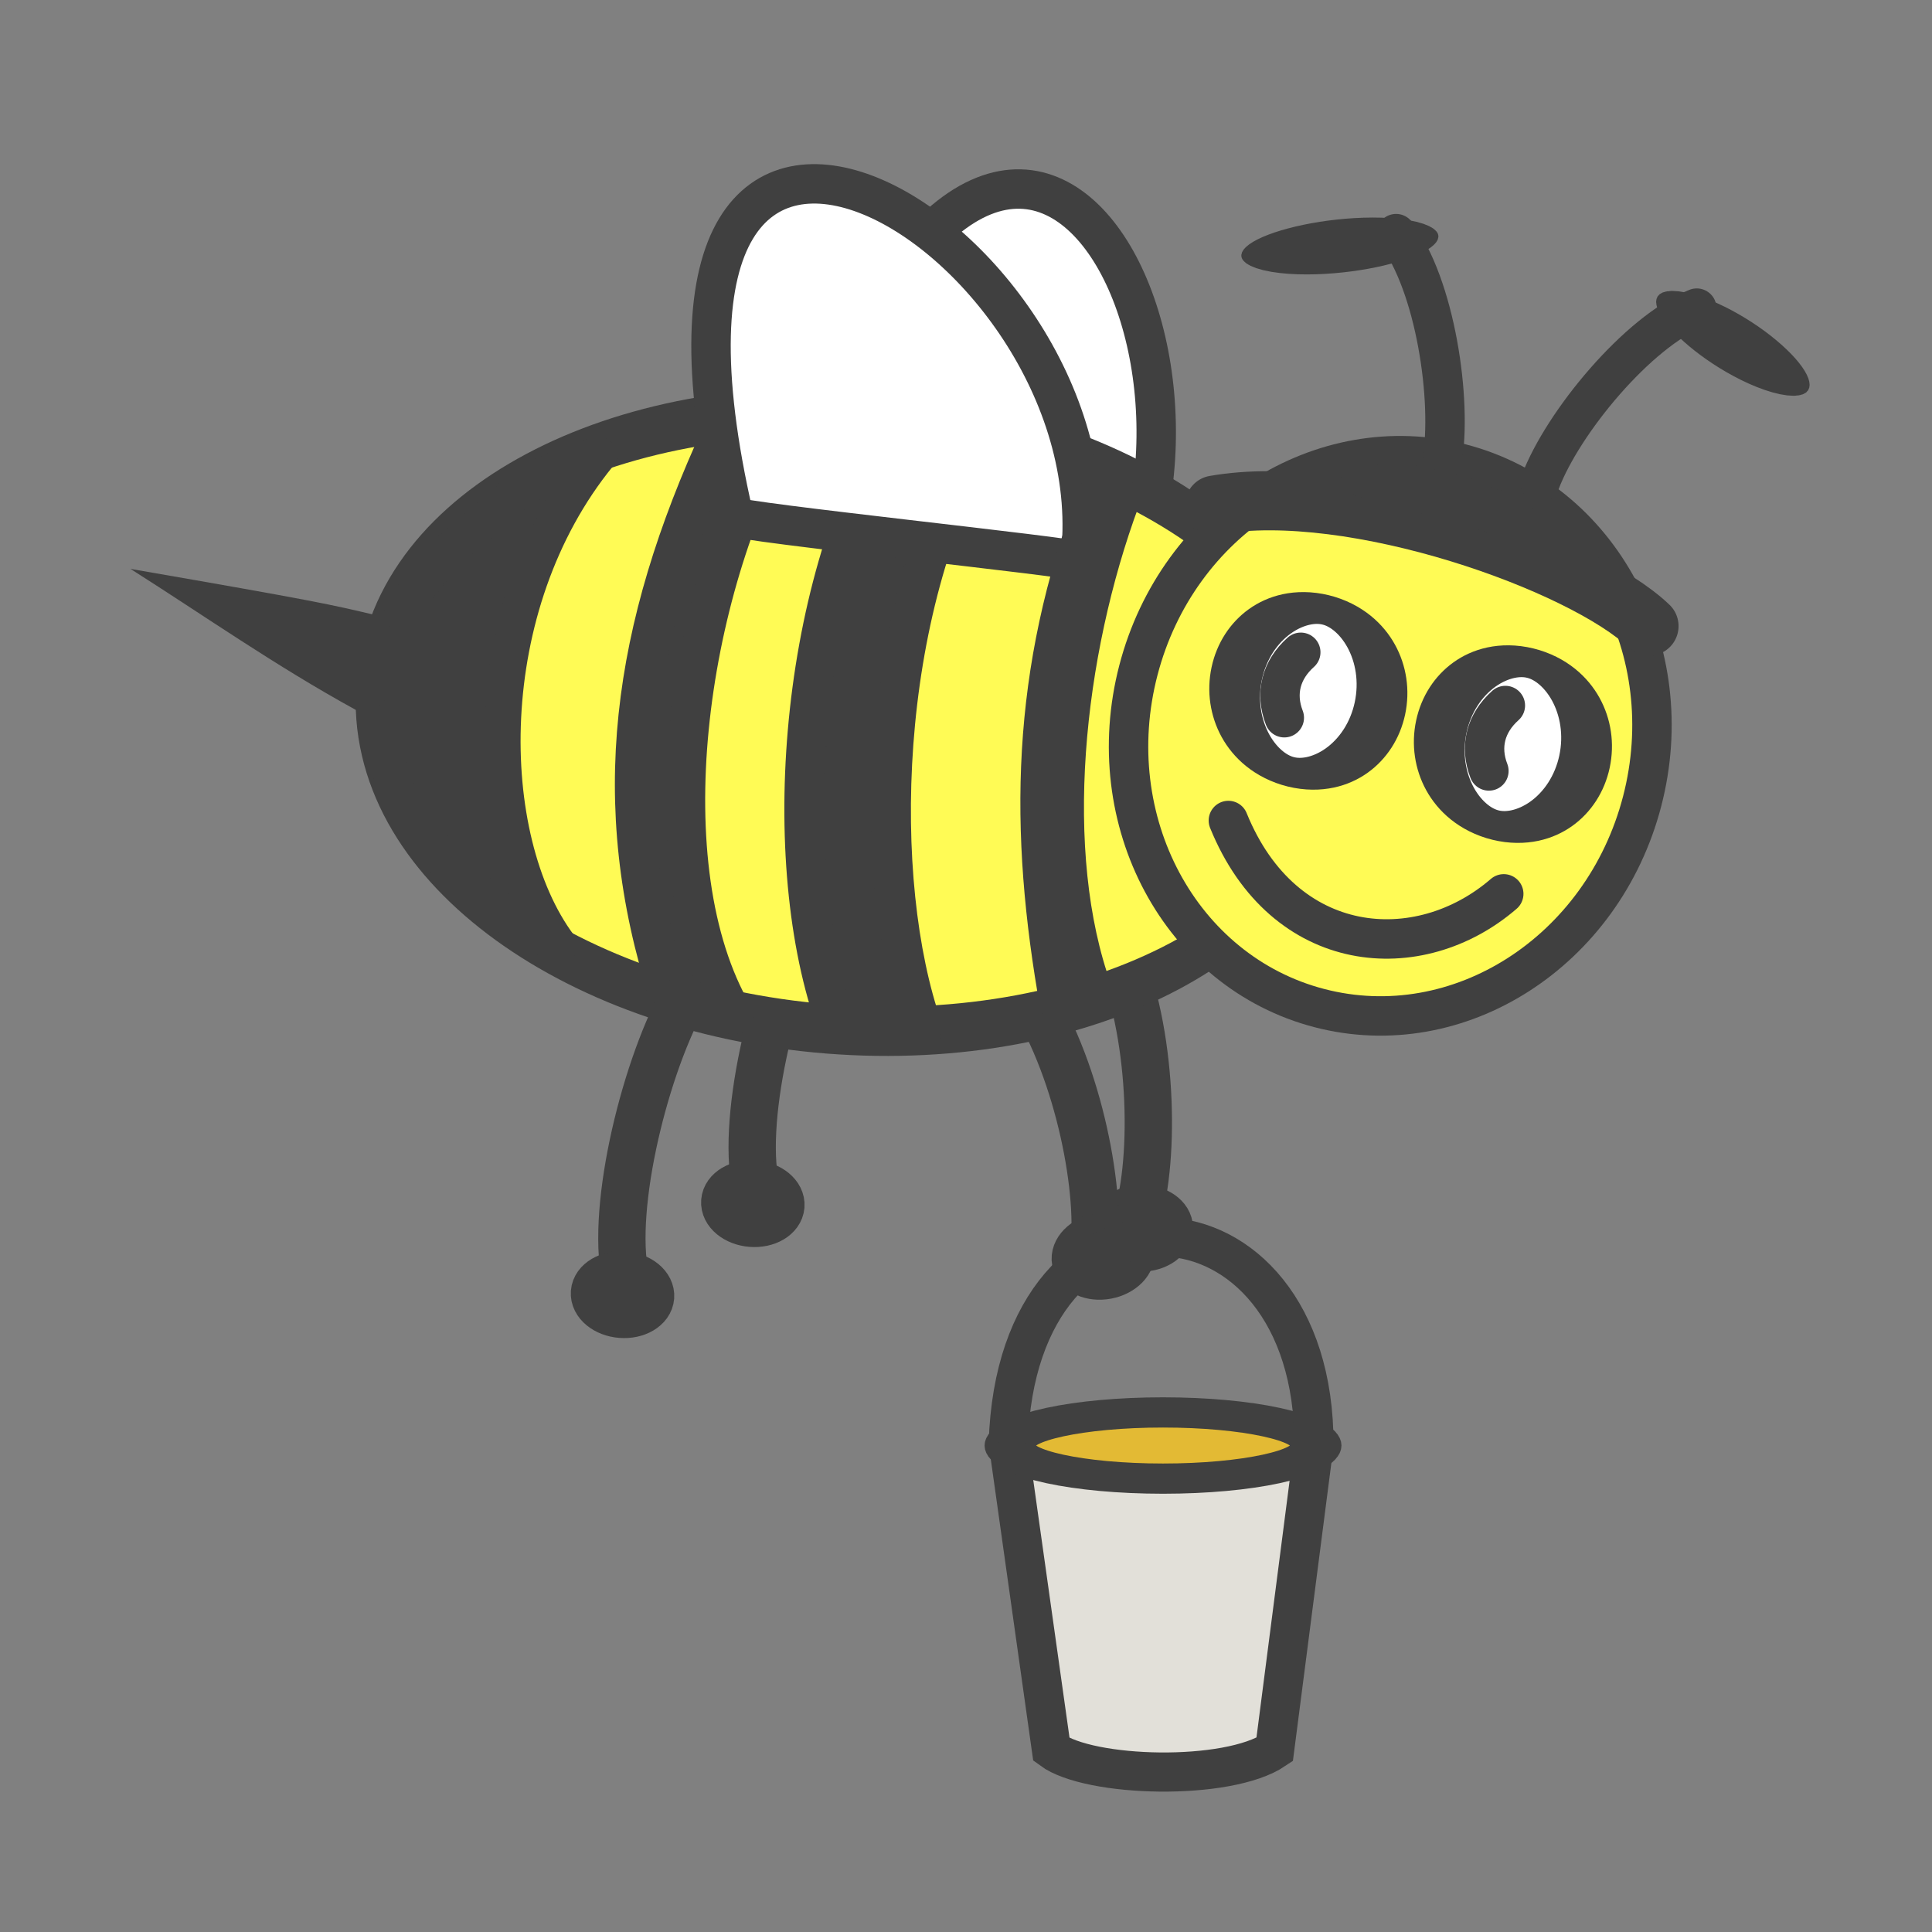 <?xml version="1.0" encoding="UTF-8" standalone="no"?>
<!-- Created with Inkscape (http://www.inkscape.org/) -->

<svg
   xmlns:dc="http://purl.org/dc/elements/1.1/"
   xmlns:cc="http://creativecommons.org/ns#"
   xmlns:rdf="http://www.w3.org/1999/02/22-rdf-syntax-ns#"
   xmlns:svg="http://www.w3.org/2000/svg"
   xmlns="http://www.w3.org/2000/svg"
   xmlns:sodipodi="http://sodipodi.sourceforge.net/DTD/sodipodi-0.dtd"
   xmlns:inkscape="http://www.inkscape.org/namespaces/inkscape"
   width="200"
   height="200"
   id="svg3314"
   version="1.1"
   inkscape:version="0.48.4 r9939"
   sodipodi:docname="New document 4">
  <rect width="100%" height="100%" fill="#808080" stroke="none"/>
  <defs
     id="defs3316" />
  <sodipodi:namedview
     id="base"
     pagecolor="#ffffff"
     bordercolor="#666666"
     borderopacity="1.0"
     inkscape:pageopacity="0.0"
     inkscape:pageshadow="2"
     inkscape:zoom="1"
     inkscape:cx="-110.71429"
     inkscape:cy="54.285714"
     inkscape:document-units="px"
     inkscape:current-layer="layer1"
     showgrid="false"
     inkscape:window-width="1920"
     inkscape:window-height="1014"
     inkscape:window-x="0"
     inkscape:window-y="27"
     inkscape:window-maximized="1" />
  <g
     inkscape:label="Layer 1"
     inkscape:groupmode="layer"
     id="layer1"
     transform="translate(0,-852.362)">
    <g
       id="g3931"
       transform="matrix(1.351,0,0,1.351,-436.77,-384.93)">
      <path
         sodipodi:nodetypes="cc"
         inkscape:connector-curvature="0"
         id="path3759-3-4-8"
         d="m 408.617,988.067 c 2.91,5.96 3.251,15.674 1.925,20.638"
         style="fill:none;stroke:#404040;stroke-width:3.626;stroke-linecap:round;stroke-linejoin:round;stroke-miterlimit:4;stroke-opacity:1;stroke-dasharray:none" />
      <g
         id="g3927">
        <path
           style="fill:none;stroke:#404040;stroke-width:3.626;stroke-linecap:round;stroke-linejoin:round;stroke-miterlimit:4;stroke-opacity:1;stroke-dasharray:none"
           d="m 385.613,985.423 c -3.113,5.754 -5.692,16.709 -4.294,21.79"
           id="path3759-7-8"
           inkscape:connector-curvature="0"
           sodipodi:nodetypes="cc" />
        <path
           sodipodi:type="arc"
           style="fill:#fffb55;fill-opacity:1;fill-rule:nonzero;stroke:#404040;stroke-width:12;stroke-linecap:round;stroke-linejoin:round;stroke-miterlimit:4;stroke-opacity:1;stroke-dasharray:none;stroke-dashoffset:0"
           id="path4048-0-9"
           sodipodi:cx="301.42856"
           sodipodi:cy="628.79077"
           sodipodi:rx="7.1428571"
           sodipodi:ry="5"
           d="m 308.571,628.791 c 0,2.761 -3.198,5 -7.143,5 -3.945,0 -7.143,-2.239 -7.143,-5 0,-2.761 3.198,-5 7.143,-5 3.945,0 7.143,2.239 7.143,5 z"
           transform="matrix(0.301,0.024,-0.024,0.301,305.34,811.563)" />
      </g>
      <path
         d="m 308.571,628.791 c 0,2.761 -3.198,5 -7.143,5 -3.945,0 -7.143,-2.239 -7.143,-5 0,-2.761 3.198,-5 7.143,-5 3.945,0 7.143,2.239 7.143,5 z"
         sodipodi:ry="5"
         sodipodi:rx="7.1428571"
         sodipodi:cy="628.79077"
         sodipodi:cx="301.42856"
         id="path4048-4-6-3"
         style="fill:#fffb55;fill-opacity:1;fill-rule:nonzero;stroke:#404040;stroke-width:12;stroke-linecap:round;stroke-linejoin:round;stroke-miterlimit:4;stroke-opacity:1;stroke-dasharray:none;stroke-dashoffset:0"
         sodipodi:type="arc"
         transform="matrix(0.302,-0.002,0.002,0.302,318.453,820.657)" />
      <path
         sodipodi:nodetypes="scs"
         inkscape:connector-curvature="0"
         id="path2989-7-1"
         d="m 386.163,947.786 c 16.964,-41.098 35.79,0.795 19.458,19.15 0,0 -19.787,-18.353 -19.458,-19.15 z"
         style="fill:#ffffff;fill-opacity:1;stroke:#404040;stroke-width:3.021;stroke-linecap:round;stroke-linejoin:round;stroke-miterlimit:4;stroke-opacity:1;stroke-dasharray:none" />
      <g
         transform="matrix(0.965,-0.264,0.264,0.965,-248.523,136.924)"
         id="g3923">
        <path
           style="fill:none;stroke:#404040;stroke-width:3.626;stroke-linecap:round;stroke-linejoin:round;stroke-miterlimit:4;stroke-opacity:1;stroke-dasharray:none"
           d="m 401.471,995.028 c 2.376,6.192 1.864,15.899 0.108,20.728"
           id="path3759-3-1"
           inkscape:connector-curvature="0"
           sodipodi:nodetypes="cc" />
        <path
           transform="matrix(0.301,0.024,-0.024,0.301,326.325,820.36)"
           sodipodi:type="arc"
           style="fill:#fffb55;fill-opacity:1;fill-rule:nonzero;stroke:#404040;stroke-width:12;stroke-linecap:round;stroke-linejoin:round;stroke-miterlimit:4;stroke-opacity:1;stroke-dasharray:none;stroke-dashoffset:0"
           id="path4048-4-7"
           sodipodi:cx="301.42856"
           sodipodi:cy="628.79077"
           sodipodi:rx="7.1428571"
           sodipodi:ry="5"
           d="m 308.571,628.791 c 0,2.761 -3.198,5 -7.143,5 -3.945,0 -7.143,-2.239 -7.143,-5 0,-2.761 3.198,-5 7.143,-5 3.945,0 7.143,2.239 7.143,5 z" />
      </g>
      <path
         transform="matrix(0.301,0.024,-0.038,0.471,296.538,750.027)"
         d="m 485.165,450.934 c 0,27.614 -54.759,50 -122.307,50 -67.549,0 -122.307,-22.386 -122.307,-50 0,-27.614 54.759,-50 122.307,-50 67.549,0 122.307,22.386 122.307,50 z"
         sodipodi:ry="50"
         sodipodi:rx="122.30746"
         sodipodi:cy="450.93362"
         sodipodi:cx="362.85715"
         id="path2985-6"
         style="fill:#fffb55;fill-opacity:1;fill-rule:nonzero;stroke:#404040;stroke-width:7.995;stroke-linecap:round;stroke-linejoin:round;stroke-miterlimit:4;stroke-opacity:1;stroke-dasharray:none;stroke-dashoffset:0"
         sodipodi:type="arc" />
      <path
         sodipodi:nodetypes="ccczcc"
         inkscape:connector-curvature="0"
         id="rect3786-2"
         d="m 358.227,957.564 c 3.54,-2.955 6.126,-5.923 10.957,-6.889 -9.454,11.592 -9.126,29.443 -3.064,37.602 -3.063,-1.476 -4.454,-2.011 -9.758,-7.633 -5.304,-5.622 -5.473,-16.517 1.865,-23.08 z"
         style="fill:#404040;fill-opacity:1;fill-rule:nonzero;stroke:#404040;stroke-width:2.79;stroke-linecap:round;stroke-linejoin:round;stroke-miterlimit:4;stroke-opacity:1;stroke-dasharray:none;stroke-dashoffset:0" />
      <path
         sodipodi:nodetypes="ccccc"
         inkscape:connector-curvature="0"
         id="rect3786-0-23"
         d="m 378.608,949.061 4.445,-0.603 c -7.223,12.827 -10.137,33.847 -3.582,45.139 -1.584,-0.267 -2.531,-0.598 -4.911,-1.507 -4.755,-14.711 -2.896,-27.988 4.047,-43.029 z"
         style="fill:#404040;fill-opacity:1;fill-rule:nonzero;stroke:#404040;stroke-width:3.023;stroke-linecap:round;stroke-linejoin:round;stroke-miterlimit:4;stroke-opacity:1;stroke-dashoffset:0" />
      <path
         sodipodi:nodetypes="ccccc"
         inkscape:connector-curvature="0"
         id="rect3786-0-2-2"
         d="m 392.257,947.921 6.195,1.093 c -7.952,13.692 -8.376,34.451 -4.46,45.598 -1.194,0.603 -3.706,0.097 -6.333,0.366 -4.763,-12.149 -3.414,-33.741 4.598,-47.057 z"
         style="fill:#404040;fill-opacity:1;fill-rule:nonzero;stroke:#404040;stroke-width:3.023;stroke-linecap:round;stroke-linejoin:round;stroke-miterlimit:4;stroke-opacity:1;stroke-dashoffset:0" />
      <path
         sodipodi:nodetypes="scs"
         inkscape:connector-curvature="0"
         id="path2989-6"
         d="m 379.523,955.41 c -10.471,-45.309 29.646,-21.265 26.522,3.45 -0.207,-0.322 -26.427,-3.039 -26.522,-3.45 z"
         style="fill:#ffffff;fill-opacity:1;stroke:#404040;stroke-width:3.021;stroke-linecap:round;stroke-linejoin:round;stroke-miterlimit:4;stroke-opacity:1;stroke-dasharray:none" />
      <path
         sodipodi:nodetypes="ccscc"
         inkscape:connector-curvature="0"
         id="path3843-3"
         d="m 333.29,959.424 c 5.695,3.611 11.1,7.422 17.232,10.787 1.202,0.57 2.713,-0.699 3.132,-2.631 0.419,-1.933 -0.334,-4.154 -1.562,-4.607 -3.42,-0.815 -4.58,-1.086 -18.802,-3.549 z"
         style="font-size:medium;font-style:normal;font-variant:normal;font-weight:normal;font-stretch:normal;text-indent:0;text-align:start;text-decoration:none;line-height:normal;letter-spacing:normal;word-spacing:normal;text-transform:none;direction:ltr;block-progression:tb;writing-mode:lr-tb;text-anchor:start;baseline-shift:baseline;color:#000000;fill:#404040;fill-opacity:1;stroke:none;stroke-width:10;marker:none;visibility:visible;display:inline;overflow:visible;enable-background:accumulate;font-family:Sans;-inkscape-font-specification:Sans" />
      <path
         sodipodi:nodetypes="ccccc"
         inkscape:connector-curvature="0"
         id="rect3786-0-4-14"
         d="m 407.365,953.852 1.783,0.2 c -4.388,11.828 -5.981,27.153 -2.127,37.771 -1.584,-0.267 -0.14,1.996 -2.52,1.088 -2.406,-13.452 -2.272,-25.558 2.864,-39.059 z"
         style="fill:#404040;fill-opacity:1;fill-rule:nonzero;stroke:#404040;stroke-width:3.023;stroke-linecap:round;stroke-linejoin:round;stroke-miterlimit:4;stroke-opacity:1;stroke-dashoffset:0" />
      <g
         id="g3919">
        <path
           style="fill:none;stroke:#404040;stroke-width:3.626;stroke-linecap:round;stroke-linejoin:round;stroke-miterlimit:4;stroke-opacity:1;stroke-dasharray:none"
           d="m 375.629,992.397 c -3.113,5.754 -5.692,16.709 -4.294,21.79"
           id="path3759-92"
           inkscape:connector-curvature="0"
           sodipodi:nodetypes="cc" />
        <path
           sodipodi:type="arc"
           style="fill:#fffb55;fill-opacity:1;fill-rule:nonzero;stroke:#404040;stroke-width:12;stroke-linecap:round;stroke-linejoin:round;stroke-miterlimit:4;stroke-opacity:1;stroke-dasharray:none;stroke-dashoffset:0"
           id="path4048-2"
           sodipodi:cx="301.42856"
           sodipodi:cy="628.79077"
           sodipodi:rx="7.1428571"
           sodipodi:ry="5"
           d="m 308.571,628.791 c 0,2.761 -3.198,5 -7.143,5 -3.945,0 -7.143,-2.239 -7.143,-5 0,-2.761 3.198,-5 7.143,-5 3.945,0 7.143,2.239 7.143,5 z"
           transform="matrix(0.301,0.024,-0.024,0.301,295.356,818.538)" />
      </g>
      <g
         transform="matrix(0.985,0.174,-0.174,0.985,495.522,45.461)"
         id="g3588-1">
        <path
           sodipodi:type="arc"
           style="fill:#fffb55;fill-opacity:1;fill-rule:nonzero;stroke:#404040;stroke-width:8.008;stroke-linecap:round;stroke-linejoin:round;stroke-miterlimit:4;stroke-opacity:1;stroke-dasharray:none;stroke-dashoffset:0"
           id="path2987-1"
           sodipodi:cx="544.28571"
           sodipodi:cy="435.21933"
           sodipodi:rx="52.857143"
           sodipodi:ry="57.142857"
           d="m 597.143,435.219 c 0,31.559 -23.665,57.143 -52.857,57.143 -29.192,0 -52.857,-25.584 -52.857,-57.143 0,-31.559 23.665,-57.143 52.857,-57.143 29.192,0 52.857,25.584 52.857,57.143 z"
           transform="matrix(0.376,0.03,-0.03,0.376,-95.103,743.851)" />
        <path
           sodipodi:type="arc"
           style="fill:#ffffff;fill-opacity:1;fill-rule:nonzero;stroke:#404040;stroke-width:4.271;stroke-linecap:round;stroke-linejoin:round;stroke-miterlimit:4;stroke-opacity:1;stroke-dasharray:none;stroke-dashoffset:0"
           id="path3849-4"
           sodipodi:cx="461.78571"
           sodipodi:cy="437.71933"
           sodipodi:rx="11.785714"
           sodipodi:ry="6.0714288"
           d="m 473.571,437.719 c 0,3.353 -5.277,6.071 -11.786,6.071 -6.509,0 -11.786,-2.718 -11.786,-6.071 0,-3.353 5.277,-6.071 11.786,-6.071 6.509,0 11.786,2.718 11.786,6.071 z"
           transform="matrix(0.019,-0.538,-0.928,-0.06,487.143,1196.228)" />
        <path
           style="fill:none;stroke:#404040;stroke-width:3.018;stroke-linecap:round;stroke-linejoin:round;stroke-miterlimit:4;stroke-opacity:1;stroke-dasharray:none"
           d="m 88.259,923.87 c -1.035,-1.712 -0.884,-3.563 0.37,-5.157"
           id="path3906-2"
           inkscape:connector-curvature="0"
           sodipodi:nodetypes="cc" />
        <path
           style="fill:none;stroke:#404040;stroke-width:3.021;stroke-linecap:round;stroke-linejoin:round;stroke-miterlimit:4;stroke-opacity:1;stroke-dasharray:none"
           d="m 85.409,932.369 c 6.001,9.559 16.336,8.513 21.75,1.863"
           id="path4025-52"
           inkscape:connector-curvature="0"
           sodipodi:nodetypes="cc" />
        <path
           sodipodi:type="arc"
           style="fill:#ffffff;fill-opacity:1;fill-rule:nonzero;stroke:#404040;stroke-width:4.271;stroke-linecap:round;stroke-linejoin:round;stroke-miterlimit:4;stroke-opacity:1;stroke-dasharray:none;stroke-dashoffset:0"
           id="path3849-3-7"
           sodipodi:cx="461.78571"
           sodipodi:cy="437.71933"
           sodipodi:rx="11.785714"
           sodipodi:ry="6.0714288"
           d="m 473.571,437.719 c 0,3.353 -5.277,6.071 -11.786,6.071 -6.509,0 -11.786,-2.718 -11.786,-6.071 0,-3.353 5.277,-6.071 11.786,-6.071 6.509,0 11.786,2.718 11.786,6.071 z"
           transform="matrix(0.019,-0.538,-0.928,-0.06,503.285,1197.517)" />
        <path
           style="fill:none;stroke:#404040;stroke-width:3.018;stroke-linecap:round;stroke-linejoin:round;stroke-miterlimit:4;stroke-opacity:1;stroke-dasharray:none"
           d="m 104.402,925.159 c -1.035,-1.712 -0.884,-3.563 0.37,-5.157"
           id="path3906-1-4"
           inkscape:connector-curvature="0"
           sodipodi:nodetypes="cc" />
        <path
           style="fill:none;stroke:#404040;stroke-width:3.021;stroke-linecap:round;stroke-linejoin:round;stroke-miterlimit:4;stroke-opacity:1;stroke-dasharray:none"
           d="m 96.749,902.562 c -0.009,-4.907 -2.918,-13.409 -6.508,-16.7"
           id="path3759-9-2"
           inkscape:connector-curvature="0"
           sodipodi:nodetypes="cc" />
        <path
           sodipodi:type="arc"
           style="fill:#fffb55;fill-opacity:1;fill-rule:nonzero;stroke:#404040;stroke-width:11.647;stroke-linecap:round;stroke-linejoin:round;stroke-miterlimit:4;stroke-opacity:1;stroke-dasharray:none;stroke-dashoffset:0"
           id="path4048-42-5"
           sodipodi:cx="301.42856"
           sodipodi:cy="628.79077"
           sodipodi:rx="7.1428571"
           sodipodi:ry="5"
           d="m 308.571,628.791 c 0,2.761 -3.198,5 -7.143,5 -3.945,0 -7.143,-2.239 -7.143,-5 0,-2.761 3.198,-5 7.143,-5 3.945,0 7.143,2.239 7.143,5 z"
           transform="matrix(-0.463,0.215,-0.382,-0.059,465.923,859.834)" />
        <path
           style="fill:none;stroke:#404040;stroke-width:3.021;stroke-linecap:round;stroke-linejoin:round;stroke-miterlimit:4;stroke-opacity:1;stroke-dasharray:none"
           d="m 104.424,902.68 c 0.918,-4.82 5.352,-12.636 9.49,-15.205"
           id="path3759-9-8-0"
           inkscape:connector-curvature="0"
           sodipodi:nodetypes="cc" />
        <path
           sodipodi:type="arc"
           style="fill:#fffb55;fill-opacity:1;fill-rule:nonzero;stroke:#404040;stroke-width:11.647;stroke-linecap:round;stroke-linejoin:round;stroke-miterlimit:4;stroke-opacity:1;stroke-dasharray:none;stroke-dashoffset:0"
           id="path4048-42-4-3"
           sodipodi:cx="301.42856"
           sodipodi:cy="628.79077"
           sodipodi:rx="7.1428571"
           sodipodi:ry="5"
           d="m 308.571,628.791 c 0,2.761 -3.198,5 -7.143,5 -3.945,0 -7.143,-2.239 -7.143,-5 0,-2.761 3.198,-5 7.143,-5 3.945,0 7.143,2.239 7.143,5 z"
           transform="matrix(0.369,0.247,0.383,-0.023,-234.945,829.66)" />
        <path
           style="fill:none;stroke:#404040;stroke-width:4.532;stroke-linecap:round;stroke-linejoin:round;stroke-miterlimit:4;stroke-opacity:1;stroke-dasharray:none"
           d="m 80.169,908.759 c 10.12,-3.68 28.578,-0.533 34.378,3.338"
           id="path4025-5-3"
           inkscape:connector-curvature="0"
           sodipodi:nodetypes="cc" />
        <path
           style="fill:#404040;fill-opacity:1;fill-rule:nonzero;stroke:#404040;stroke-width:0;stroke-linecap:round;stroke-linejoin:round;stroke-miterlimit:4;stroke-opacity:1;stroke-dasharray:none;stroke-dashoffset:0"
           d="m 88.802,905.944 c 0.123,-1.545 3.389,-3.194 8.557,-2.781 5.168,0.413 9.456,2.231 10.77,4.757"
           id="path4283-8"
           inkscape:connector-curvature="0"
           sodipodi:nodetypes="csc" />
      </g>
      <g
         transform="translate(-123.882,17.27)"
         id="g3914">
        <path
           style="fill:#e2e0d9;fill-opacity:1;stroke:#404040;stroke-width:3;stroke-linecap:butt;stroke-linejoin:miter;stroke-miterlimit:4;stroke-opacity:1;stroke-dasharray:none"
           d="m 524.435,1009.14 3.306,23.486 c 2.908,2.15 13.513,2.434 17.104,0 l 3.013,-23.345"
           id="path5388"
           inkscape:connector-curvature="0"
           sodipodi:nodetypes="cccc" />
        <path
           sodipodi:type="arc"
           style="fill:#e3ba34;fill-opacity:1;stroke:#404040;stroke-width:7.305;stroke-linecap:round;stroke-linejoin:round;stroke-miterlimit:4;stroke-opacity:1;stroke-dasharray:none"
           id="path5386"
           sodipodi:cx="452"
           sodipodi:cy="165.04724"
           sodipodi:rx="22"
           sodipodi:ry="8"
           d="m 474,165.047 c 0,4.418 -9.85,8 -22,8 -12.15,0 -22,-3.582 -22,-8 0,-4.418 9.85,-8 22,-8 12.15,0 22,3.582 22,8 z"
           transform="matrix(0.533,0,0,0.317,295.376,957.007)" />
        <path
           style="fill:none;stroke:#404040;stroke-width:3;stroke-linecap:butt;stroke-linejoin:miter;stroke-miterlimit:4;stroke-opacity:1;stroke-dasharray:none"
           d="m 524.435,328.825 c 0.657,-21.727 23.487,-20.428 23.422,0.141"
           id="path3912"
           inkscape:connector-curvature="0"
           transform="translate(0,680.315)"
           sodipodi:nodetypes="cc" />
      </g>
    </g>
  </g>
</svg>
